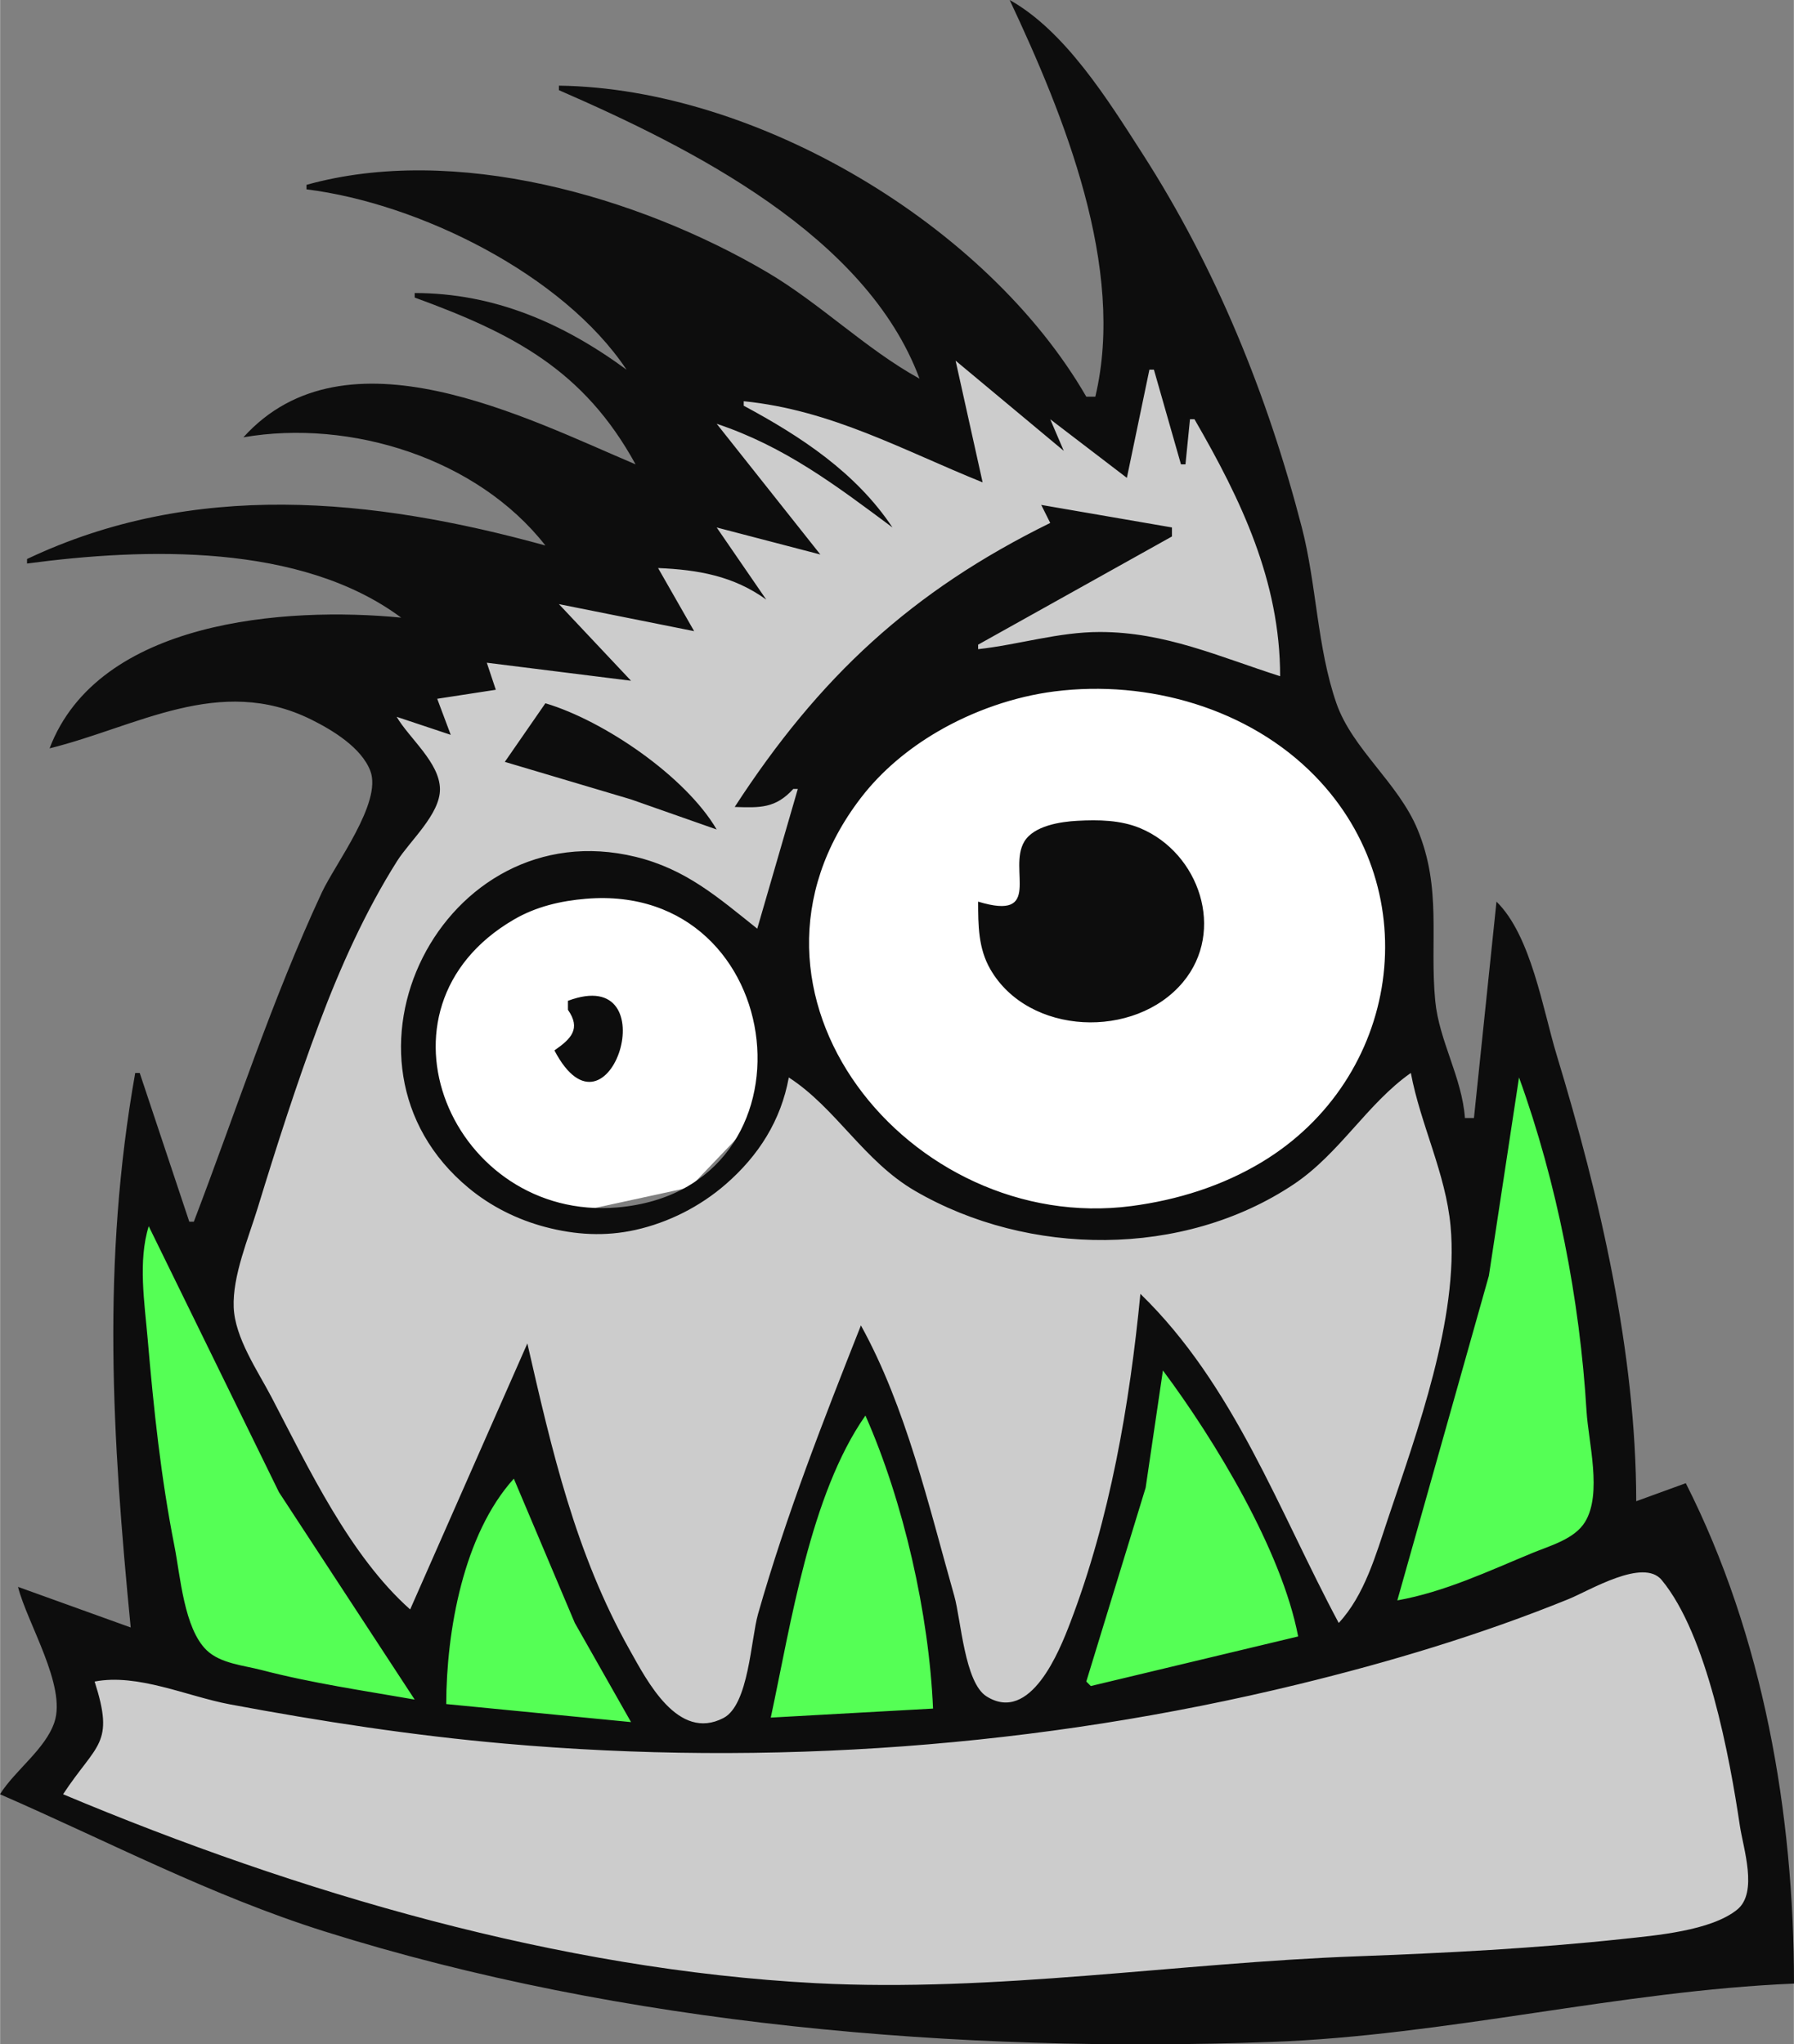 <?xml version="1.0" encoding="UTF-8" standalone="no"?>
<svg
   aria-hidden="true"
   role="img"
   class="iconify iconify--logos"
   width="28.085"
   height="32"
   preserveAspectRatio="xMidYMid"
   viewBox="0 0 225.527 257"
   version="1.1"
   id="svg20"
   sodipodi:docname="favicon.svg"
   inkscape:version="1.2.2 (b0a8486541, 2022-12-01)"
   xmlns:inkscape="http://www.inkscape.org/namespaces/inkscape"
   xmlns:sodipodi="http://sodipodi.sourceforge.net/DTD/sodipodi-0.dtd"
   xmlns="http://www.w3.org/2000/svg"
   xmlns:svg="http://www.w3.org/2000/svg">
  <rect x="0" y="0" width="225.527" height="257" fill="#808080" stroke="none"/>
  <sodipodi:namedview
     id="namedview22"
     pagecolor="#ffffff"
     bordercolor="#000000"
     borderopacity="0.25"
     inkscape:showpageshadow="2"
     inkscape:pageopacity="0.0"
     inkscape:pagecheckerboard="0"
     inkscape:deskcolor="#d1d1d1"
     showgrid="false"
     inkscape:zoom="15.87613"
     inkscape:cx="16.376787"
     inkscape:cy="20.659947"
     inkscape:window-width="1366"
     inkscape:window-height="709"
     inkscape:window-x="0"
     inkscape:window-y="27"
     inkscape:window-maximized="1"
     inkscape:current-layer="svg20" />
  <defs
     id="defs14">
    <linearGradient
       id="IconifyId1813088fe1fbc01fb466"
       x1="-0.008"
       x2="0.576"
       y1="0.077"
       y2="0.784">
      <stop
         offset="0%"
         stop-color="#41D1FF"
         id="stop2" />
      <stop
         offset="100%"
         stop-color="#BD34FE"
         id="stop4" />
    </linearGradient>
    <linearGradient
       id="IconifyId1813088fe1fbc01fb467"
       x1="0.434"
       x2="0.503"
       y1="0.022"
       y2="0.89">
      <stop
         offset="0%"
         stop-color="#FFEA83"
         id="stop7" />
      <stop
         offset="8.333%"
         stop-color="#FFDD35"
         id="stop9" />
      <stop
         offset="100%"
         stop-color="#FFA800"
         id="stop11" />
    </linearGradient>
    <clipPath
       clipPathUnits="userSpaceOnUse"
       id="clipPath3052">
      <path
         style="fill:#f2913f;fill-opacity:1;stroke:none;stroke-width:30.354;paint-order:stroke fill markers;stop-color:#000000"
         d="m 304.367,125.314 46.897,15.688 36.703,8.283 41.272,-3.637 18.772,-14.539 L 485.127,83.401 483.624,9.18 399.441,-6.502 264.966,-2.992 264.931,105.353 Z"
         id="path3054" />
    </clipPath>
    <clipPath
       clipPathUnits="userSpaceOnUse"
       id="clipPath4062">
      <rect
         style="fill:#666666;fill-opacity:1;stroke:none;stroke-width:30.354;paint-order:stroke fill markers;stop-color:#000000"
         id="rect4064"
         width="50.684"
         height="49.949"
         x="100.74"
         y="30.138"
         rx="22.986"
         ry="9.226" />
    </clipPath>
  </defs>
  <path
     style="display:inline;fill:#ffffff;stroke-width:151.772;stroke-linecap:round;stroke-linejoin:round;stroke-miterlimit:8.4;stroke-opacity:0.98;paint-order:stroke fill markers;stop-color:#000000"
     d="m 138.412,79.141 c 4.871,0.526 27.054,9.451 27.054,9.451 l 11.657,15.327 c 0,0 2.025,12.612 2.025,16.245 0,3.633 -5.695,13.028 -5.695,13.028 0,0 -11.934,16.217 -14.576,17.158 -2.642,0.941 -19.179,4.067 -19.179,4.067 l -23.068,-6.546 -17.158,-18.298 -3.831,10.367 -8.916,9.325 -15.167,3.287 -15.503,-6.285 c 0,0 -4.466,-10.164 -5.265,-12.5 -0.798,-2.336 4.714,-17.083 4.714,-17.083 l 14.382,-8.649 17.332,2.889 9.416,8.859 c 0,0 5.485,-21.334 9.636,-24.432 4.151,-3.099 22.376,-14.12 22.376,-14.12 z"
     id="path1345" />
  <path
     style="fill:#cccccc;fill-opacity:1;stroke:none;stroke-width:151.771;stroke-linecap:round;stroke-linejoin:round;stroke-miterlimit:8.4;stroke-opacity:0.98;paint-order:stroke fill markers;stop-color:#000000"
     d="m 121.927,41.169 13.704,10.15 4.281,3.779 6.156,-14.711 11.53,16.781 6.86,31.924 c 0,0 -31.748,-6.251 -33.377,-6.251 -1.629,0 -24.408,13.459 -24.408,13.459 l -9.487,24.07 -16.315,-10.393 -19.109,3.473 -9.592,16.358 3.294,14.355 11.967,8.247 10.977,1.116 9.072,-2.742 6.534,-6.821 5.738,-12.239 9.941,10.76 13.925,9.159 17.147,2.874 19.451,-5.95 16.325,-16.807 5.832,9.116 3,10.317 -2.616,18.023 -8.741,28.155 -4.434,10.497 -44.628,8.79 -43.849,2.76 -45.457,-4.894 -16.936,-5.942 -3.166,-40.852 1.836,-20.82 7.4,13.309 10.609,-30.177 13.662,-30.576 -3.309,-14.742 43.393,-27.106 1.553,-16.765 25.778,10.928 2.595,-14.082 z"
     id="path939" />
  <path
     style="fill:#cccccc;fill-opacity:1;stroke:none;stroke-width:151.771;stroke-linecap:round;stroke-linejoin:round;stroke-miterlimit:8.4;stroke-opacity:0.98;paint-order:stroke fill markers;stop-color:#000000"
     d="m 210.914,193.994 9.162,22.873 2.389,29.026 -117.827,7.29 -61.497,-11.059 -39.173,-16.319 5.81,-9.66 -0.146,-10.045 39.4,8.856 38.538,3.637 38.09,-1.93 47.959,-10.919 z"
     id="path527" />
  <path
     style="fill:#55ff55;fill-opacity:1;stroke:none;stroke-width:151.771;stroke-linecap:round;stroke-linejoin:round;stroke-miterlimit:8.4;stroke-opacity:0.98;paint-order:stroke fill markers;stop-color:#000000"
     d="m 18.872,149.13 19.663,38.943 14.486,21.177 6.388,-20.176 6.138,-8.82 8.714,21.815 9.812,16.67 10.66,0.196 3.039,-19.224 10.686,-27.142 7.178,19.442 5.228,24.457 12.299,-2.79 9.944,-29.895 2.43,-15.59 12.487,18.658 9.504,20.502 5.37,-3.275 9.876,-32.076 7.872,-43.913 10.505,33.808 3.098,30.823 -20.632,12.242 -45.382,10.853 -30.985,3.595 -26.619,0.544 -58.05,-9.226 -6.926,-45.565 z"
     id="path721" />
  <path
     style="fill:#0d0d0d;stroke:none;stroke-width:30.354"
     d="m 126.93,0 c 6.83,14.525 14.624,33.68 10.768,49.872 h -1.133 C 124.1,28.286 95.082,11.088 70.256,10.768 v 0.567 C 86.952,18.605 108.91,29.618 115.595,47.605 108.815,43.867 103.084,38.116 96.326,34.155 80.171,24.688 57.16,18.039 38.52,23.236 v 0.567 c 14.132,1.755 32.264,10.698 40.238,22.669 -7.986,-5.866 -16.669,-9.631 -26.636,-9.634 v 0.567 c 12.344,4.51 21.258,9.086 27.77,20.969 -13.614,-5.746 -36.426,-17.66 -49.306,-3.4 13.459,-2.32 29.401,2.64 37.971,13.602 -21.775,-6.01 -44.22,-8.242 -65.174,1.7 v 0.567 c 14.807,-1.974 34.382,-2.598 47.039,6.801 -14.551,-1.416 -38.068,0.304 -44.205,16.435 11.015,-2.724 21.353,-9.319 32.87,-3.635 2.682,1.324 6.353,3.538 7.465,6.485 1.497,3.965 -4.44,11.686 -6.114,15.286 -6.289,13.518 -10.777,27.492 -16.086,41.371 h -0.567 l -6.234,-18.702 h -0.567 c -4.228,23.822 -2.907,45.743 -0.567,69.708 L 2.249,199.489 c 1.147,4.547 6.105,12.427 4.581,17.002 -1.132,3.397 -4.932,6.023 -6.848,9.068 13.58,5.917 26.573,12.763 40.805,17.242 37.555,11.818 79.838,15.328 119.013,13.898 22.082,-0.806 43.808,-6.419 65.741,-7.337 0,-21.39 -3.854,-43.642 -13.602,-62.907 l -6.234,2.267 c -0.021,-18.764 -4.579,-38.24 -10.005,-56.106 -1.735,-5.715 -3.207,-15.006 -7.564,-19.269 l -2.834,27.203 h -1.133 c -0.377,-5.147 -3.254,-9.696 -3.734,-14.735 -0.726,-7.621 0.864,-14.084 -2.219,-21.536 -2.426,-5.864 -8.199,-10.103 -10.206,-15.868 -2.422,-6.962 -2.493,-14.935 -4.348,-22.103 C 159.358,49.675 152.902,33.745 143.594,19.269 139.332,12.639 133.936,3.912 126.93,0 m -6.801,45.338 13.601,11.335 -1.7,-3.967 9.634,7.367 2.834,-13.602 h 0.567 l 3.4,11.901 h 0.567 l 0.567,-5.667 h 0.567 c 5.871,10.149 10.763,20.351 10.768,32.304 -7.634,-2.432 -14.439,-5.56 -22.669,-5.56 -5.221,0 -10.169,1.593 -15.302,2.16 v -0.567 l 24.369,-13.602 v -1.133 l -16.435,-2.834 1.133,2.267 c -17.437,8.571 -29.049,19.356 -39.671,35.704 3.182,0.102 5.118,0.198 7.368,-2.267 h 0.567 L 95.193,116.747 c -4.953,-3.951 -8.969,-7.493 -15.302,-9.034 -24.194,-5.886 -40.174,25.766 -20.966,41.646 2.808,2.321 6.113,3.964 9.631,4.892 3.765,0.993 7.522,1.215 11.335,0.361 4.16,-0.931 8.116,-2.937 11.331,-5.732 4.152,-3.61 6.948,-8.01 7.938,-13.43 5.954,3.858 9.43,10.512 15.868,14.256 14.267,8.296 33.706,8.457 47.605,-0.821 5.788,-3.864 9.25,-10.152 14.735,-14.002 1.223,6.505 4.384,12.609 4.997,19.269 1.058,11.504 -4.273,26.038 -7.898,36.838 -1.491,4.442 -2.918,9.551 -6.166,13.035 -7.562,-14.135 -13.141,-29.913 -24.936,-41.371 -1.353,13.891 -3.824,28.294 -8.833,41.371 -1.327,3.466 -4.982,12.708 -10.514,9.229 -2.762,-1.737 -3.21,-9.658 -4.053,-12.629 -3.198,-11.271 -6.044,-23.696 -11.738,-34.004 -4.754,12.025 -9.38,23.819 -12.933,36.271 -0.905,3.173 -1.164,11.429 -4.347,13.081 -5.72,2.969 -9.602,-4.661 -11.786,-8.547 -6.844,-12.178 -9.792,-25.09 -12.872,-38.538 l -14.735,33.437 c -7.572,-6.727 -12.773,-17.757 -17.407,-26.636 -1.745,-3.344 -4.621,-7.474 -4.779,-11.335 -0.163,-3.966 1.854,-8.707 3.006,-12.468 2.393,-7.81 4.875,-15.584 7.742,-23.236 2.619,-6.989 5.801,-14.083 9.794,-20.402 1.604,-2.54 5.435,-5.908 5.39,-9.068 -0.048,-3.325 -3.847,-6.348 -5.445,-9.068 l 6.801,2.267 -1.7,-4.534 7.367,-1.133 -1.133,-3.4 18.135,2.267 -9.068,-9.634 17.002,3.4 -4.534,-7.934 c 5,0.208 9.488,0.987 13.602,3.967 l -6.234,-9.068 13.035,3.4 -13.035,-16.435 c 8.545,2.851 14.978,7.731 22.103,13.035 C 107.608,59.417 100.671,54.856 93.492,51.006 v -0.567 c 11.028,1.105 19.996,6.155 30.037,10.201 l -3.4,-15.302 m 12.468,41.577 c 11.7,-1.475 24.397,2.099 32.73,10.653 14.221,14.599 10.667,38.033 -6.66,48.503 -5.001,3.021 -10.66,4.789 -16.435,5.546 -27.829,3.645 -52.749,-26.882 -34.02,-51.303 2.596,-3.385 5.974,-6.188 9.651,-8.335 4.436,-2.592 9.628,-4.42 14.735,-5.064 m -64.041,1.495 -5.101,7.367 15.868,4.718 10.768,3.783 C 86.18,97.604 75.915,90.592 68.556,88.41 M 122.963,113.346 c 0.009,2.958 0.008,5.847 1.53,8.492 4.808,8.354 18.193,8.853 24.222,1.638 5.403,-6.466 2.052,-16.246 -5.352,-19.354 -2.488,-1.044 -5.273,-1.081 -7.931,-0.938 -2.1,0.113 -5.465,0.612 -6.668,2.623 -2.075,3.469 2.407,10.032 -5.8,7.539 m -49.306,-0.36 c 25.792,-2.149 30.087,36.534 3.967,38.801 -20.649,1.793 -32.337,-24.938 -13.035,-36.186 2.79,-1.626 5.871,-2.348 9.068,-2.615 m -2.267,12.828 v 1.133 c 1.646,2.358 0.443,3.623 -1.7,5.101 6.879,13.131 14.462,-11.021 1.7,-6.234 m 119.58,9.634 c 4.773,13.204 7.645,27.931 8.486,41.938 0.236,3.919 1.998,10.388 -0.19,13.947 -1.329,2.161 -4.39,2.976 -6.596,3.887 -5.534,2.285 -11.071,4.913 -17.002,5.968 l 11.51,-40.805 3.791,-24.936 m -172.286,18.702 16.373,33.437 17.064,26.07 c -6.462,-1.132 -12.905,-2.057 -19.269,-3.717 -2.234,-0.582 -5.139,-0.809 -6.88,-2.479 -2.853,-2.737 -3.316,-9.353 -4.051,-13.073 -1.716,-8.694 -2.615,-17.266 -3.371,-26.07 -0.387,-4.506 -1.233,-9.778 0.133,-14.168 m 127.515,18.135 c 6.534,8.761 14.942,22.64 17.002,33.437 l -26.07,6.234 -0.567,-0.567 7.462,-24.369 2.172,-14.735 m -37.404,5.667 c 4.803,10.848 7.997,24.984 8.501,36.838 l -20.402,1.133 c 2.516,-11.704 4.95,-28.047 11.901,-37.971 m -44.205,7.934 7.665,18.135 7.07,12.468 -23.236,-2.267 c 0.025,-9.163 2.153,-21.322 8.501,-28.337 M 7.916,225.559 c 4.244,-6.445 6.512,-6.216 3.967,-14.168 5.426,-1.047 11.647,1.863 17.002,2.866 11.428,2.141 22.982,3.914 34.571,4.935 33.247,2.929 67.286,0.451 99.745,-7.451 11.525,-2.806 23.007,-6.25 34.004,-10.718 2.63,-1.068 9.379,-5.205 11.704,-2.395 5.705,6.895 8.536,22.214 9.829,30.899 0.421,2.827 2.304,8.383 -0.33,10.526 -3.3,2.685 -10.301,3.257 -14.402,3.699 -11.061,1.191 -22.326,1.771 -33.437,2.18 -22.503,0.826 -45.493,4.555 -68.008,3.377 C 70.379,247.625 37.455,237.964 7.916,225.559 Z"
     id="path301" />
</svg>
